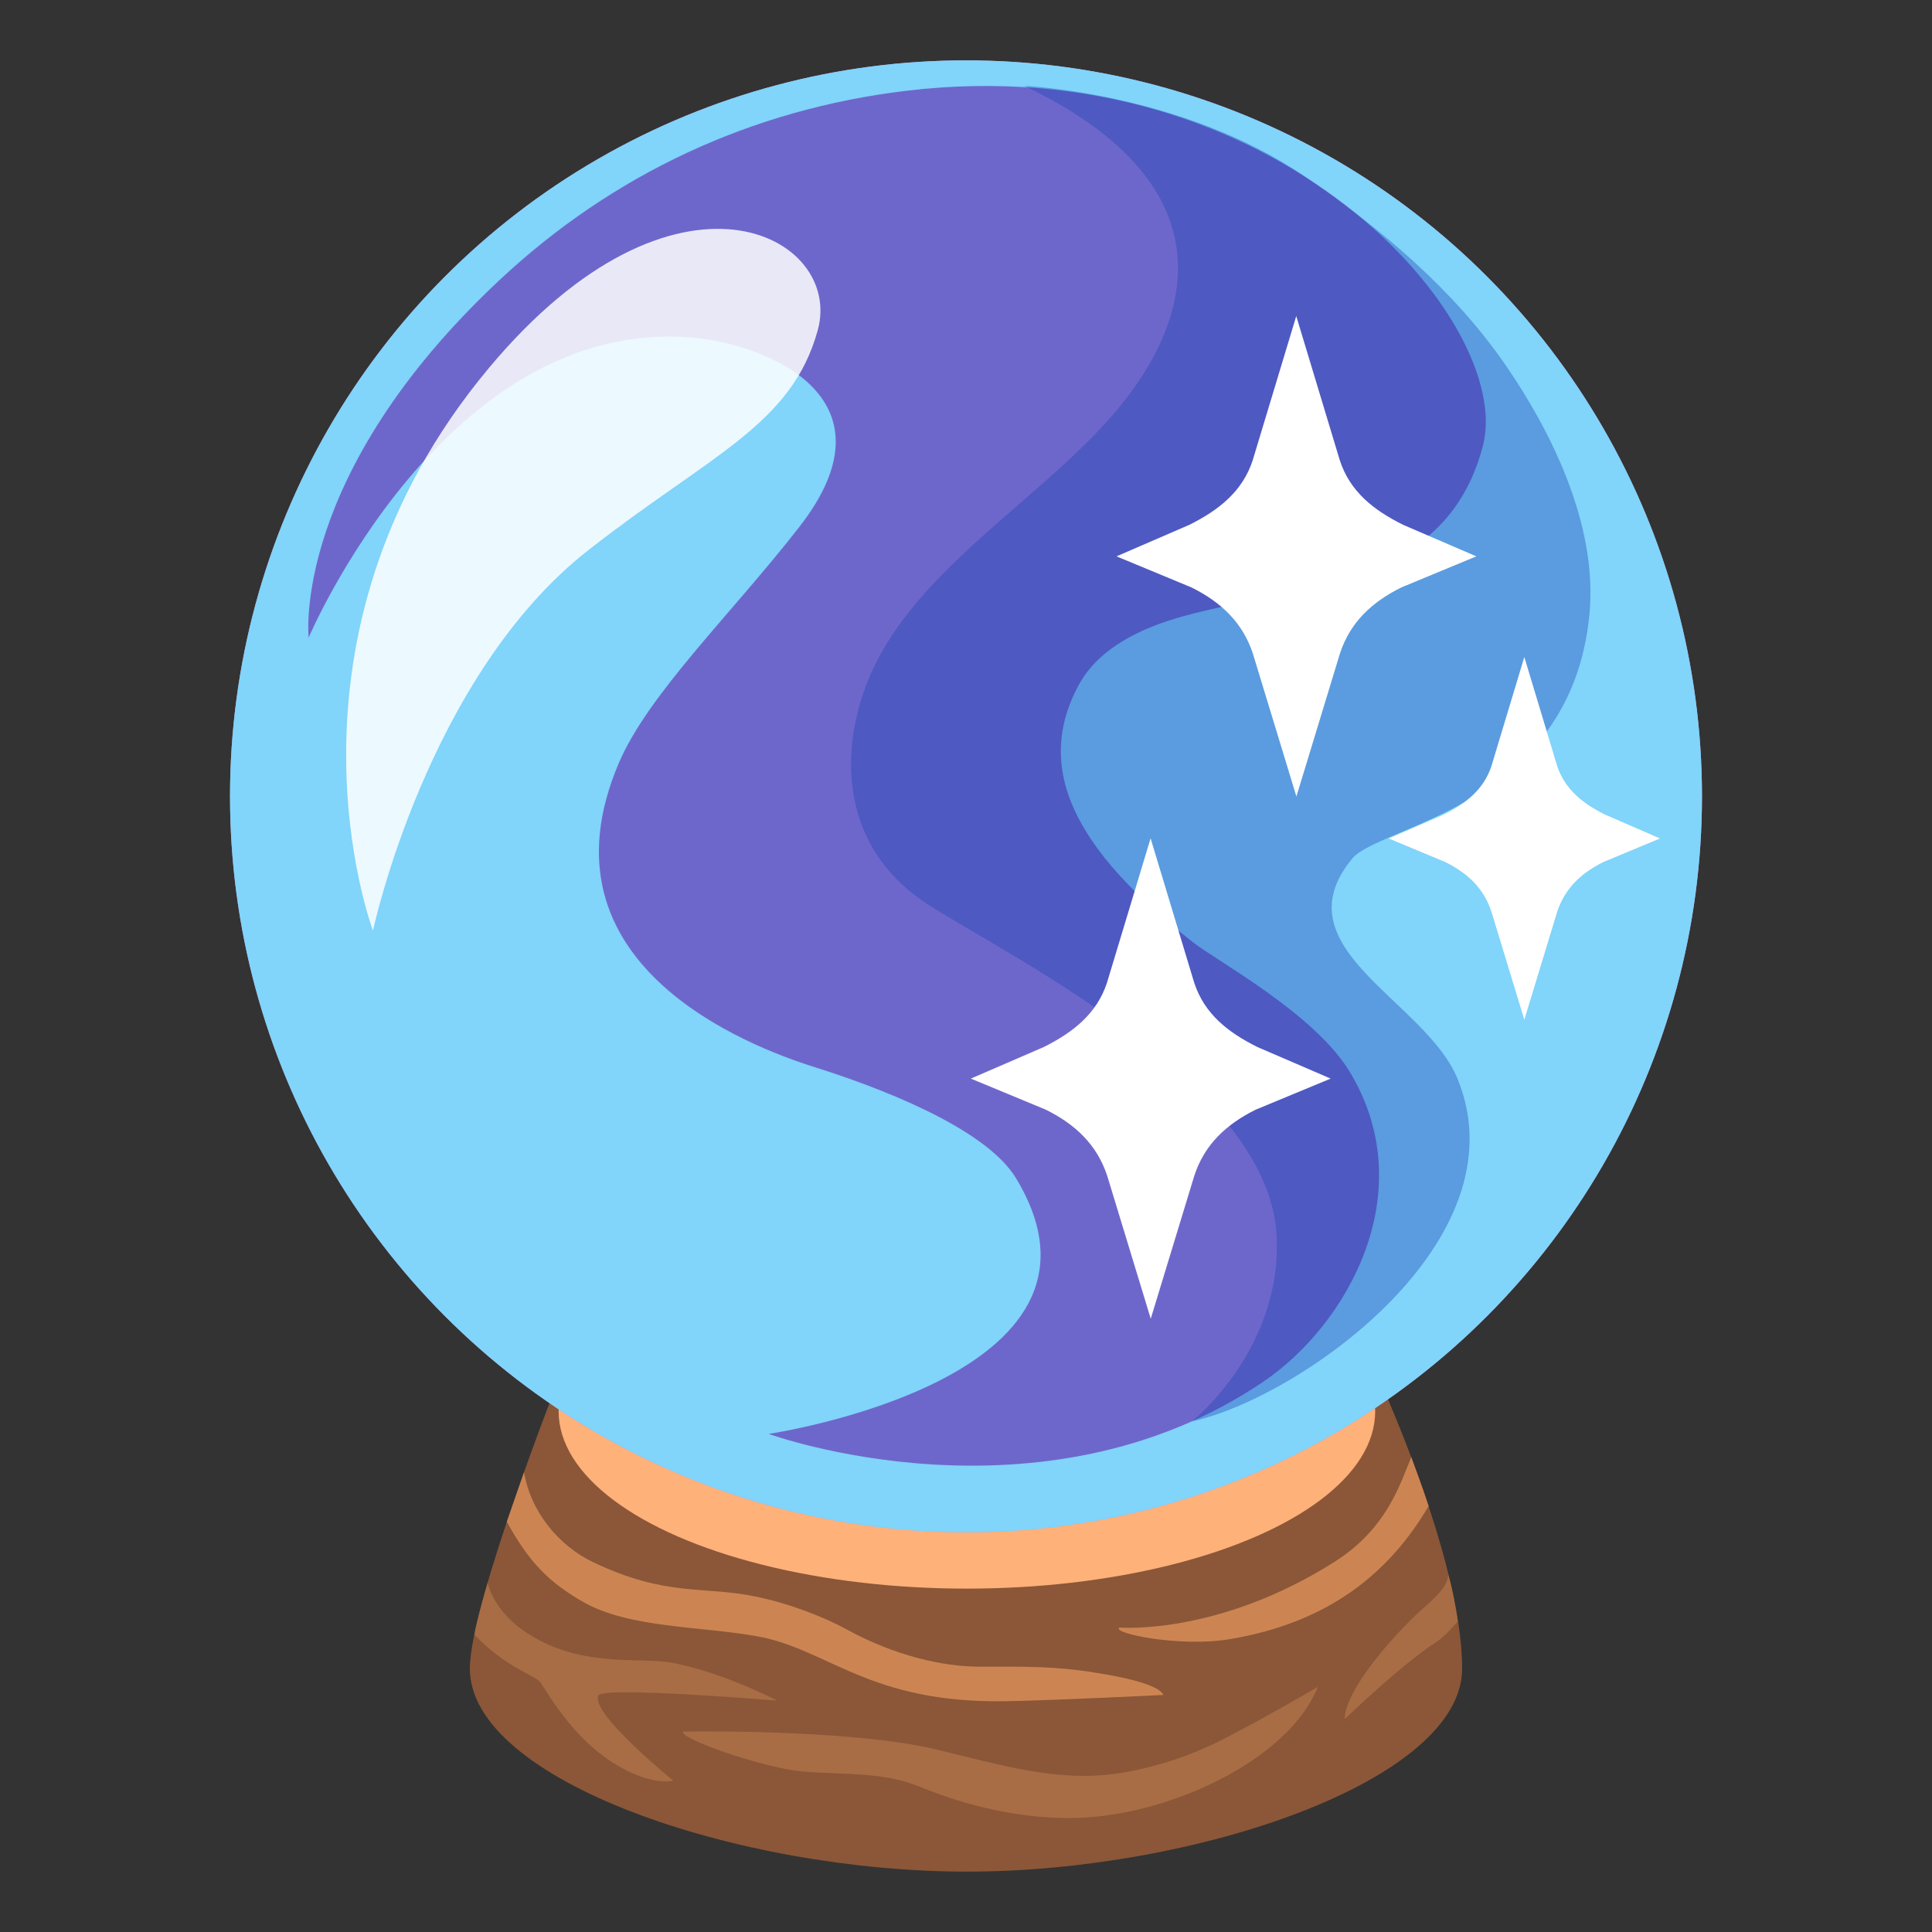 <svg xmlns="http://www.w3.org/2000/svg" xml:space="preserve" id="Layer_2" x="0" y="0" version="1.1" viewBox="0 0 128 128"><rect x="0" y="0" width="128" height="128" fill="#333333" stroke="none"/><path d="M31.13 110.55c0-4.3 6.01-19.49 6.01-19.49 5.79-1.79 47.6-.27 53.97-.27 0 0 5.76 12.33 5.76 19.76S79.19 124 64.06 124s-32.93-6.02-32.93-13.45" style="fill:#8b5738"/><ellipse cx="64.06" cy="93.5" rx="27.05" ry="11.75" style="fill:#ffb17a"/><path d="M38.67 106.15c3.02 1.72 7.8 1.59 11.51 2.26 4.72.86 7.39 4.46 16.49 4.3 3.25-.06 10.83-.43 10.41-.42-.26-.53-1.74-1.04-4.62-1.49-2.64-.42-4.54-.38-7.6-.38-2.34 0-5.55-.7-8.79-2.48-1.48-.81-3.78-1.71-6.03-2.17-3.46-.71-5.87.04-10.7-2.25-2.31-1.09-4.18-3.35-4.62-5.98l-1.14 3.28c1.5 2.75 2.87 4.07 5.09 5.33M88.44 103.46c-7.74 4.92-14.28 4.37-14.28 4.37-.55.36 3.96 1.33 7.31.77 6.58-1.1 10.58-4.4 13.18-8.82-.36-1.12-1.15-3.24-1.15-3.24-.75 1.81-1.62 4.73-5.06 6.92" style="fill:#cc8552"/><path d="M74.51 117.42c-4.28.78-8.38-.55-12.59-1.54-5.77-1.35-16.61-1.16-16.61-1.16-.65.32 5.11 2.41 7.91 2.65 2.55.22 5.25 0 7.67.99 3.41 1.39 6.71 2.09 10.01 2.09 6.27 0 14.46-3.78 16.41-8.69 0 0-3.58 2.1-6.36 3.51-2.02 1.03-4.2 1.75-6.44 2.15" style="fill:#a86d44"/><path d="M35.82 111.48c.85 1.36 1.72 2.62 2.86 3.75 1.93 1.92 4.37 3.03 5.94 2.75 0 0-5.56-4.49-4.97-5.66.3-.6 11.84.35 11.84.35s-3.5-1.84-6.91-2.5c-2.21-.43-6.25.43-9.93-2.16-2.03-1.43-2.34-3.15-2.34-3.15s-.73 2.49-.88 3.44c2.13 2.23 4.11 2.73 4.39 3.18M94.3 106.54c-2.02 1.81-5.21 5.47-5.21 7.36 0 0 3.58-3.47 5.99-5.06.6-.39 1.03-.89 1.5-1.42 0 0-.24-1.79-.62-3.06-.15.85-.76 1.38-1.66 2.18" style="fill:#a86d44"/><circle cx="64" cy="52.76" r="48.76" style="fill:#ce93d8"/><circle cx="64" cy="52.76" r="48.76" style="fill:#81d4fa"/><path d="M45.91 22.37c4.54.39 13.84 3.79 7.07 12.51C48.53 40.61 42.97 45.94 41 50.55c-5.69 13.33 8.57 18.77 13 20.16 3.84 1.21 11.24 3.91 13.32 7.36C75.35 91.37 50.93 95 50.93 95s17.97 6.55 32.77-3.46c5.6-3.79 10.53-12.61 5.71-20.55-2.34-3.85-8.79-7.32-10.37-8.56-6.76-5.34-10.93-10.86-7.57-17.05 1.36-2.5 4.2-3.8 6.95-4.56 7.7-2.13 17.31-1.75 19.82-11.26C100.41 21.36 84.57 3.04 60 6.02c-10.2 1.23-19.38 5.5-26.89 12.52-13.86 12.97-12.66 23.7-12.66 23.7s9.03-21.3 25.46-19.87" style="opacity:.7;fill:#673ab7"/><path d="M99.77 24.22c-3.48-5.06-8.29-9.08-13.36-12.55-8.09-5.53-18.55-5.98-18.55-5.98 12.84 6.14 11.4 14.28 7.21 20.1-5.1 7.09-15.33 11.88-18 20.51-1.56 5.04-.6 10.34 4.31 13.56s22.58 11.77 23.19 21.89c.46 7.62-5.6 12.42-5.6 12.42 7.09-1.53 22.01-11.97 17.59-22.71-2.14-5.2-11.87-8.65-6.97-14.58 1.82-2.21 14.53-3.39 15.72-16.25.55-6.01-2.69-12.27-5.54-16.41" style="opacity:.39;fill:#1d44b3"/><path d="M24.71 61.66s-7.3-19.36 7.69-37.29c12.35-14.78 23.5-8.8 21.78-2.5-1.73 6.3-7.1 8.24-15.19 14.57C28.3 44.8 24.71 61.66 24.71 61.66" style="opacity:.85;fill:#fff"/><path d="M92.96 34.77c-1.95-.97-3.51-2.19-4.19-4.26l-2.89-9.57-2.89 9.57c-.68 2.06-2.25 3.29-4.19 4.26l-4.83 2.09 4.97 2.06c1.95.97 3.37 2.3 4.06 4.36l2.89 9.49 2.89-9.49c.68-2.06 2.11-3.39 4.06-4.36l4.97-2.06z" style="fill:#fff"/><path d="M83.31 69.37c-1.95-.97-3.51-2.19-4.19-4.26l-2.89-9.57-2.89 9.57c-.68 2.06-2.25 3.29-4.19 4.26l-4.83 2.09 4.97 2.06c1.95.97 3.37 2.3 4.06 4.36l2.89 9.49 2.89-9.49c.68-2.06 2.11-3.39 4.06-4.36l4.97-2.06z" style="fill:#fff"/><path d="M106.34 53.97c-1.47-.73-2.65-1.66-3.17-3.21l-2.18-7.23-2.18 7.23c-.52 1.56-1.7 2.48-3.17 3.21L92 55.55l3.75 1.56c1.47.73 2.55 1.73 3.06 3.29l2.18 7.16 2.18-7.16c.52-1.56 1.59-2.56 3.06-3.29l3.75-1.56z" style="fill:#fff"/></svg>